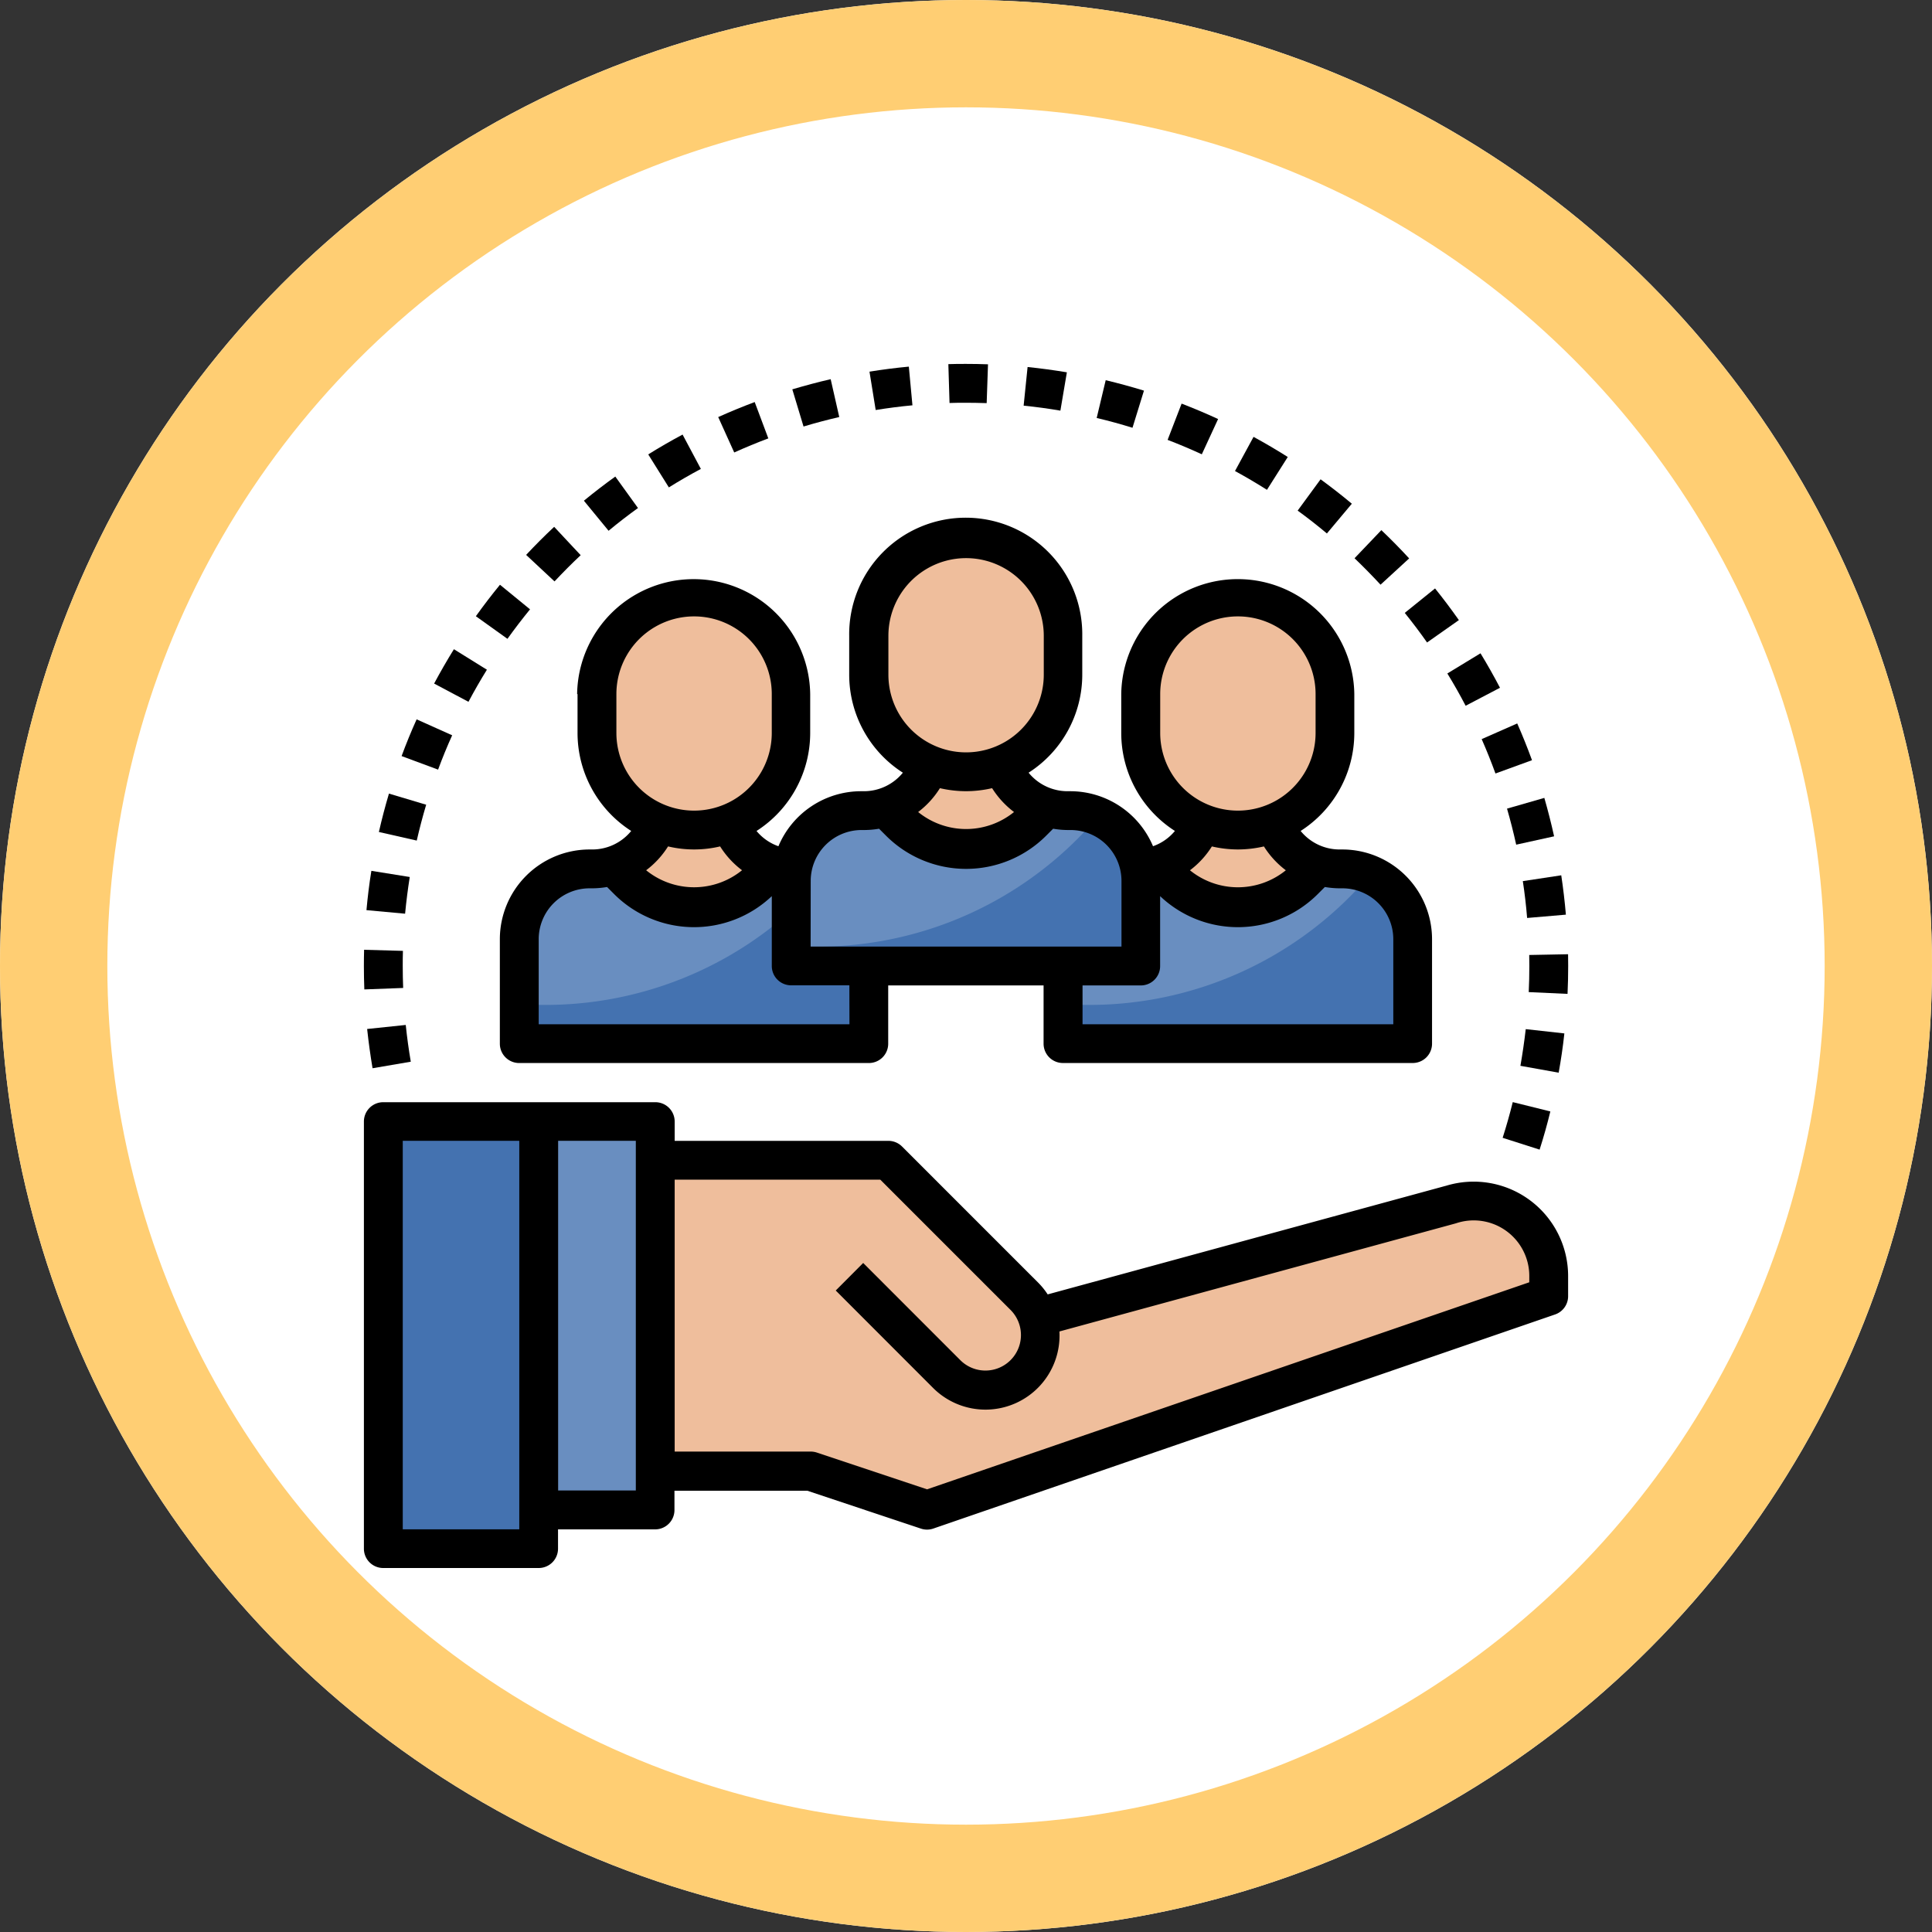 <svg xmlns="http://www.w3.org/2000/svg" width="90" height="90" viewBox="0 0 90 90">
  <rect x="0" y="0" width="90" height="90" fill="#333333" stroke="none"/>
  <g id="Grupo_1117139" data-name="Grupo 1117139" transform="translate(-179.711 -766)">
    <g id="Elipse_11510" data-name="Elipse 11510" transform="translate(179.711 766)" fill="#fff" stroke="#ffce73" stroke-width="5">
      <circle cx="45" cy="45" r="45" stroke="none"/>
      <circle cx="45" cy="45" r="42.5" fill="none"/>
    </g>
    <g id="Grupo_1117301" data-name="Grupo 1117301" transform="translate(195.663 781.952)">
      <path id="Trazado_874470" data-name="Trazado 874470" d="M22.013,26.763h-.132a3.342,3.342,0,0,1-.417-.026,2.922,2.922,0,0,1-2.4-2.227,4.395,4.395,0,0,1-3.849,0,2.921,2.921,0,0,1-2.4,2.227,3.2,3.2,0,0,1-.417.027h-.132A3.274,3.274,0,0,0,9,30.036v4.87H25.286v-4.87a3.274,3.274,0,0,0-3.274-3.274Z" transform="translate(-0.762 -2.238)" fill="#efbe9c"/>
      <path id="Trazado_874471" data-name="Trazado 874471" d="M22.013,26.984h-.132a3.342,3.342,0,0,1-.417-.026,2.7,2.7,0,0,1-.545-.13l-.687.687a4.369,4.369,0,0,1-6.178,0l-.687-.687a2.689,2.689,0,0,1-.545.13,3.364,3.364,0,0,1-.417.026h-.132A3.274,3.274,0,0,0,9,30.257v4.87H25.286v-4.87A3.274,3.274,0,0,0,22.013,26.984Z" transform="translate(-0.762 -2.459)" fill="#4472b0"/>
      <path id="Trazado_874472" data-name="Trazado 874472" d="M21.881,26.984a3.342,3.342,0,0,1-.417-.026,2.7,2.7,0,0,1-.545-.13l-.687.687a4.369,4.369,0,0,1-6.178,0l-.687-.687a2.689,2.689,0,0,1-.545.13,3.364,3.364,0,0,1-.417.026h-.132A3.274,3.274,0,0,0,9,30.257v3.021c.3.014.6.039.9.039a17.132,17.132,0,0,0,13.4-6.065,3.25,3.25,0,0,0-1.295-.269Z" transform="translate(-0.762 -2.459)" fill="#698ec0"/>
      <path id="Trazado_874473" data-name="Trazado 874473" d="M17.524,23.857A4.524,4.524,0,0,1,13,19.333v-1.81a4.524,4.524,0,0,1,9.048,0v1.81A4.524,4.524,0,0,1,17.524,23.857Z" transform="translate(-1.143 -1.143)" fill="#efbe9c"/>
      <path id="Trazado_874474" data-name="Trazado 874474" d="M50.013,26.763h-.132a3.342,3.342,0,0,1-.417-.026,2.922,2.922,0,0,1-2.4-2.227,4.395,4.395,0,0,1-3.849,0,2.921,2.921,0,0,1-2.4,2.227,3.2,3.2,0,0,1-.417.027h-.132A3.274,3.274,0,0,0,37,30.036v4.87H53.286v-4.87a3.274,3.274,0,0,0-3.274-3.274Z" transform="translate(-3.428 -2.238)" fill="#efbe9c"/>
      <path id="Trazado_874475" data-name="Trazado 874475" d="M50.013,26.984h-.132a3.342,3.342,0,0,1-.417-.026,2.7,2.7,0,0,1-.545-.13l-.687.687a4.369,4.369,0,0,1-6.178,0l-.687-.687a2.688,2.688,0,0,1-.545.13,3.364,3.364,0,0,1-.417.026h-.132A3.274,3.274,0,0,0,37,30.257v4.87H53.286v-4.87A3.274,3.274,0,0,0,50.013,26.984Z" transform="translate(-3.428 -2.459)" fill="#4472b0"/>
      <path id="Trazado_874476" data-name="Trazado 874476" d="M49.881,26.984a3.342,3.342,0,0,1-.417-.026,2.7,2.7,0,0,1-.545-.13l-.687.687a4.369,4.369,0,0,1-6.178,0l-.687-.687a2.688,2.688,0,0,1-.545.13,3.364,3.364,0,0,1-.417.026h-.132A3.274,3.274,0,0,0,37,30.257v3.021c.3.014.6.039.9.039a17.132,17.132,0,0,0,13.4-6.065,3.25,3.25,0,0,0-1.295-.269Z" transform="translate(-3.428 -2.459)" fill="#698ec0"/>
      <path id="Trazado_874477" data-name="Trazado 874477" d="M45.524,23.857A4.524,4.524,0,0,1,41,19.333v-1.81a4.524,4.524,0,0,1,9.048,0v1.81A4.524,4.524,0,0,1,45.524,23.857Z" transform="translate(-3.809 -1.143)" fill="#efbe9c"/>
      <path id="Trazado_874478" data-name="Trazado 874478" d="M36.013,23.763h-.132a3.342,3.342,0,0,1-.417-.026,2.922,2.922,0,0,1-2.4-2.227,4.395,4.395,0,0,1-3.849,0,2.921,2.921,0,0,1-2.4,2.227,3.2,3.2,0,0,1-.417.027h-.132A3.274,3.274,0,0,0,23,27.036V31H39.286V27.036A3.274,3.274,0,0,0,36.013,23.763Z" transform="translate(-2.095 -1.953)" fill="#efbe9c"/>
      <path id="Trazado_874479" data-name="Trazado 874479" d="M36.013,23.984h-.132a3.342,3.342,0,0,1-.417-.026,2.7,2.7,0,0,1-.545-.13l-.687.687a4.369,4.369,0,0,1-6.178,0l-.687-.687a2.689,2.689,0,0,1-.545.13,3.364,3.364,0,0,1-.417.026h-.132A3.274,3.274,0,0,0,23,27.257v3.965H39.286V27.257A3.274,3.274,0,0,0,36.013,23.984Z" transform="translate(-2.095 -2.173)" fill="#4472b0"/>
      <path id="Trazado_874480" data-name="Trazado 874480" d="M35.881,23.984a3.342,3.342,0,0,1-.417-.026,2.7,2.7,0,0,1-.545-.13l-.687.687a4.369,4.369,0,0,1-6.178,0l-.687-.687a2.689,2.689,0,0,1-.545.13,3.364,3.364,0,0,1-.417.026h-.132A3.274,3.274,0,0,0,23,27.257v3.021c.3.014.6.039.9.039a17.132,17.132,0,0,0,13.4-6.065,3.25,3.25,0,0,0-1.295-.269Z" transform="translate(-2.095 -2.173)" fill="#698ec0"/>
      <path id="Trazado_874481" data-name="Trazado 874481" d="M31.524,20.857A4.524,4.524,0,0,1,27,16.333v-1.81a4.524,4.524,0,1,1,9.048,0v1.81A4.524,4.524,0,0,1,31.524,20.857Z" transform="translate(-2.476 -0.857)" fill="#efbe9c"/>
      <path id="Trazado_874482" data-name="Trazado 874482" d="M34.1,49.238l18.962-5.172a3.492,3.492,0,0,1,4.563,3.362v.9L28.667,58.286l-5.429-1.81H16V42H26.857Z" transform="translate(-1.428 -3.904)" fill="#efbe9c"/>
      <path id="Trazado_874483" data-name="Trazado 874483" d="M2,40H9.238V59.905H2Z" transform="translate(-0.095 -3.713)" fill="#4472b0"/>
      <path id="Trazado_874484" data-name="Trazado 874484" d="M10,40h5.429V58.1H10Z" transform="translate(-0.857 -3.713)" fill="#698ec0"/>
      <g id="Grupo_1117300" data-name="Grupo 1117300" transform="translate(1 1)">
        <path id="Trazado_874485" data-name="Trazado 874485" d="M11.619,17.143v1.81a5.422,5.422,0,0,0,2.5,4.566,2.342,2.342,0,0,1-1.812.863h-.132A4.183,4.183,0,0,0,8,28.56v4.87a.9.9,0,0,0,.9.9H25.191a.9.9,0,0,0,.9-.9V30.715h7.238v2.714a.9.9,0,0,0,.9.9H50.525a.9.9,0,0,0,.9-.9V28.56a4.183,4.183,0,0,0-4.178-4.178h-.132a2.34,2.34,0,0,1-1.811-.863,5.424,5.424,0,0,0,2.5-4.566v-1.81a5.429,5.429,0,0,0-10.857,0v1.81a5.422,5.422,0,0,0,2.5,4.566,2.321,2.321,0,0,1-1.02.711,4.185,4.185,0,0,0-3.853-2.562h-.132a2.34,2.34,0,0,1-1.811-.863,5.424,5.424,0,0,0,2.5-4.566v-1.81a5.429,5.429,0,1,0-10.857,0v1.81a5.422,5.422,0,0,0,2.5,4.566,2.342,2.342,0,0,1-1.812.863h-.132a4.183,4.183,0,0,0-3.853,2.563,2.321,2.321,0,0,1-1.02-.711,5.425,5.425,0,0,0,2.5-4.566v-1.81a5.429,5.429,0,0,0-10.857,0ZM24.286,32.524H9.81V28.56a2.371,2.371,0,0,1,2.369-2.369h.132a4.261,4.261,0,0,0,.683-.061l.326.326a5.264,5.264,0,0,0,7.348.1V29.81a.9.9,0,0,0,.9.9h2.714Zm22.965-6.333A2.371,2.371,0,0,1,49.62,28.56v3.965H35.144v-1.81h2.714a.9.9,0,0,0,.9-.9V26.556a5.264,5.264,0,0,0,7.348-.1l.326-.326a4.261,4.261,0,0,0,.683.061Zm-8.489-9.048a3.619,3.619,0,0,1,7.238,0v1.81a3.619,3.619,0,1,1-7.238,0Zm3.619,7.238a5.414,5.414,0,0,0,1.212-.141,4.163,4.163,0,0,0,1.021,1.111,3.544,3.544,0,0,1-4.466,0,4.148,4.148,0,0,0,1.021-1.111,5.414,5.414,0,0,0,1.212.141ZM26.1,14.429a3.619,3.619,0,1,1,7.238,0v1.81a3.619,3.619,0,0,1-7.238,0Zm3.619,7.238a5.414,5.414,0,0,0,1.212-.141,4.163,4.163,0,0,0,1.021,1.111,3.544,3.544,0,0,1-4.466,0A4.148,4.148,0,0,0,28.5,21.526a5.414,5.414,0,0,0,1.212.141Zm-7.238,4.178a2.371,2.371,0,0,1,2.369-2.369h.132a4.261,4.261,0,0,0,.683-.061l.326.326a5.273,5.273,0,0,0,7.457,0l.326-.326a4.261,4.261,0,0,0,.683.061h.132a2.371,2.371,0,0,1,2.369,2.369v3.06H22.477Zm-3.2-.495a3.544,3.544,0,0,1-4.466,0,4.148,4.148,0,0,0,1.021-1.111,5.261,5.261,0,0,0,2.425,0,4.131,4.131,0,0,0,1.021,1.11Zm1.386-8.207v1.81a3.619,3.619,0,1,1-7.238,0v-1.81a3.619,3.619,0,0,1,7.238,0Z" transform="translate(-1.667 -1.762)"/>
        <path id="Trazado_874486" data-name="Trazado 874486" d="M51.391,42.908,32.853,47.964a3.478,3.478,0,0,0-.451-.556l-6.333-6.333a.905.905,0,0,0-.64-.264H15.477v-.9a.9.9,0,0,0-.9-.9H1.9a.9.9,0,0,0-.9.9V59.81a.9.9,0,0,0,.9.9H9.143a.9.9,0,0,0,.9-.9v-.9h4.524a.9.9,0,0,0,.9-.9v-.9h6.187l5.289,1.763a.893.893,0,0,0,.58,0L56.486,48.9a.9.9,0,0,0,.611-.855v-.9a4.4,4.4,0,0,0-5.706-4.235Zm-43.153,16H2.81V40.81H8.238v18.1Zm5.429-1.81H10.048V40.81h3.619ZM55.287,47.4,27.234,57.045,22.1,55.332a.932.932,0,0,0-.286-.046H15.477V42.619h9.578l6.068,6.068a1.654,1.654,0,0,1-2.34,2.34L24.259,46.5,22.98,47.783,27.5,52.307a3.451,3.451,0,0,0,5.9-2.616l18.468-5.037a2.589,2.589,0,0,1,3.42,2.489Z" transform="translate(-1 -4.618)"/>
        <path id="Trazado_874487" data-name="Trazado 874487" d="M40.93,2.325q-.879-.27-1.782-.486l-.42,1.76q.846.2,1.668.456Z" transform="translate(-4.592 -1.08)"/>
        <path id="Trazado_874488" data-name="Trazado 874488" d="M61,31.942c0,.407-.009.813-.028,1.216l1.808.083q.03-.646.03-1.3,0-.274-.005-.547l-1.81.035c0,.171.005.342.005.512Z" transform="translate(-6.71 -3.894)"/>
        <path id="Trazado_874489" data-name="Trazado 874489" d="M36.981,1.407c-.6-.1-1.212-.184-1.83-.247l-.184,1.8q.865.087,1.712.232Z" transform="translate(-4.234 -1.015)"/>
        <path id="Trazado_874490" data-name="Trazado 874490" d="M60.281,25.523l1.767-.389c-.132-.6-.285-1.2-.455-1.79l-1.738.5q.239.828.426,1.675Z" transform="translate(-6.604 -3.127)"/>
        <path id="Trazado_874491" data-name="Trazado 874491" d="M44.732,3.763c-.561-.259-1.135-.5-1.7-.718L42.38,4.734q.81.311,1.593.672Z" transform="translate(-4.94 -1.195)"/>
        <path id="Trazado_874492" data-name="Trazado 874492" d="M60.875,29.317l1.8-.154q-.079-.926-.216-1.833l-1.79.271q.13.85.2,1.716Z" transform="translate(-6.682 -3.507)"/>
        <path id="Trazado_874493" data-name="Trazado 874493" d="M55.631,15.077l1.48-1.041q-.531-.756-1.11-1.475L54.59,13.7q.543.673,1.041,1.381Z" transform="translate(-6.103 -2.101)"/>
        <path id="Trazado_874494" data-name="Trazado 874494" d="M59.194,21.842l1.7-.619c-.211-.579-.442-1.155-.688-1.712l-1.656.73q.346.787.642,1.6Z" transform="translate(-6.48 -2.762)"/>
        <path id="Trazado_874495" data-name="Trazado 874495" d="M54.549,10.876c-.412-.448-.848-.891-1.295-1.317l-1.249,1.309q.624.6,1.211,1.232Z" transform="translate(-5.857 -1.815)"/>
        <path id="Trazado_874496" data-name="Trazado 874496" d="M48.307,5.694c-.516-.327-1.052-.642-1.594-.937l-.864,1.591q.76.414,1.489.876Z" transform="translate(-5.27 -1.358)"/>
        <path id="Trazado_874497" data-name="Trazado 874497" d="M59.627,40.67l1.724.551c.188-.588.357-1.187.5-1.779L60.1,39.008q-.209.843-.471,1.662Z" transform="translate(-6.582 -4.619)"/>
        <path id="Trazado_874498" data-name="Trazado 874498" d="M62.593,35.45l-1.8-.2q-.1.863-.248,1.709l1.782.32c.108-.6.2-1.218.265-1.829Z" transform="translate(-6.67 -4.261)"/>
        <path id="Trazado_874499" data-name="Trazado 874499" d="M51.6,8.079c-.472-.394-.963-.777-1.456-1.137L49.076,8.4q.7.51,1.362,1.065Z" transform="translate(-5.578 -1.566)"/>
        <path id="Trazado_874500" data-name="Trazado 874500" d="M57.635,18.343l1.6-.838c-.283-.542-.588-1.082-.907-1.606l-1.545.94Q57.235,17.575,57.635,18.343Z" transform="translate(-6.312 -2.418)"/>
        <path id="Trazado_874501" data-name="Trazado 874501" d="M3.974,23.641,2.24,23.123c-.176.591-.334,1.192-.469,1.788l1.764.4Q3.728,24.465,3.974,23.641Z" transform="translate(-1.073 -3.106)"/>
        <path id="Trazado_874502" data-name="Trazado 874502" d="M5.291,20.04,3.641,19.3c-.251.556-.487,1.132-.7,1.711l1.7.631q.3-.813.656-1.6Z" transform="translate(-1.185 -2.742)"/>
        <path id="Trazado_874503" data-name="Trazado 874503" d="M7.074,16.644l-1.537-.955c-.323.521-.633,1.06-.922,1.6l1.6.85Q6.619,17.378,7.074,16.644Z" transform="translate(-1.344 -2.398)"/>
        <path id="Trazado_874504" data-name="Trazado 874504" d="M9.288,13.515l-1.4-1.145q-.585.714-1.123,1.466l1.471,1.053Q8.741,14.186,9.288,13.515Z" transform="translate(-1.549 -2.082)"/>
        <path id="Trazado_874505" data-name="Trazado 874505" d="M2.829,32.943c-.014-.339-.02-.681-.02-1.022,0-.237,0-.471.009-.706l-1.809-.05c-.007.25-.01.5-.01.756q0,.547.021,1.09Z" transform="translate(-1 -3.872)"/>
        <path id="Trazado_874506" data-name="Trazado 874506" d="M3.148,27.387,1.36,27.1c-.1.606-.173,1.222-.229,1.831l1.8.166Q3.013,28.236,3.148,27.387Z" transform="translate(-1.012 -3.485)"/>
        <path id="Trazado_874507" data-name="Trazado 874507" d="M1.167,35.223q.1.926.252,1.829L3.2,36.747q-.145-.847-.235-1.712Z" transform="translate(-1.016 -4.241)"/>
        <path id="Trazado_874508" data-name="Trazado 874508" d="M14.846,8.266,13.789,6.8q-.749.539-1.463,1.125l1.15,1.4Q14.142,8.772,14.846,8.266Z" transform="translate(-2.078 -1.552)"/>
        <path id="Trazado_874509" data-name="Trazado 874509" d="M21.576,4.659l-.635-1.695c-.576.216-1.15.453-1.7.7l.746,1.649q.784-.354,1.594-.658Z" transform="translate(-2.736 -1.187)"/>
        <path id="Trazado_874510" data-name="Trazado 874510" d="M25.244,3.55l-.4-1.763c-.6.137-1.2.3-1.787.473l.523,1.732C24.125,3.827,24.686,3.679,25.244,3.55Z" transform="translate(-3.1 -1.075)"/>
        <path id="Trazado_874511" data-name="Trazado 874511" d="M29.032,2.94l-.168-1.8c-.606.056-1.223.135-1.833.234l.289,1.787c.565-.091,1.136-.166,1.713-.219Z" transform="translate(-3.479 -1.013)"/>
        <path id="Trazado_874512" data-name="Trazado 874512" d="M18.091,6.239l-.852-1.6c-.543.29-1.08.6-1.6.924L16.6,7.1Q17.327,6.646,18.091,6.239Z" transform="translate(-2.394 -1.347)"/>
        <path id="Trazado_874513" data-name="Trazado 874513" d="M31.836,2.81c.344,0,.695.005,1.04.017l.062-1.808C32.6,1.006,32.256,1,31.916,1c-.277,0-.551,0-.825.011l.055,1.81C31.374,2.813,31.6,2.81,31.836,2.81Z" transform="translate(-3.865 -1)"/>
        <path id="Trazado_874514" data-name="Trazado 874514" d="M11.894,10.711,10.658,9.389c-.442.413-.881.853-1.306,1.307l1.323,1.235c.4-.425.806-.836,1.219-1.221Z" transform="translate(-1.795 -1.799)"/>
      </g>
    </g>
  </g>
</svg>
